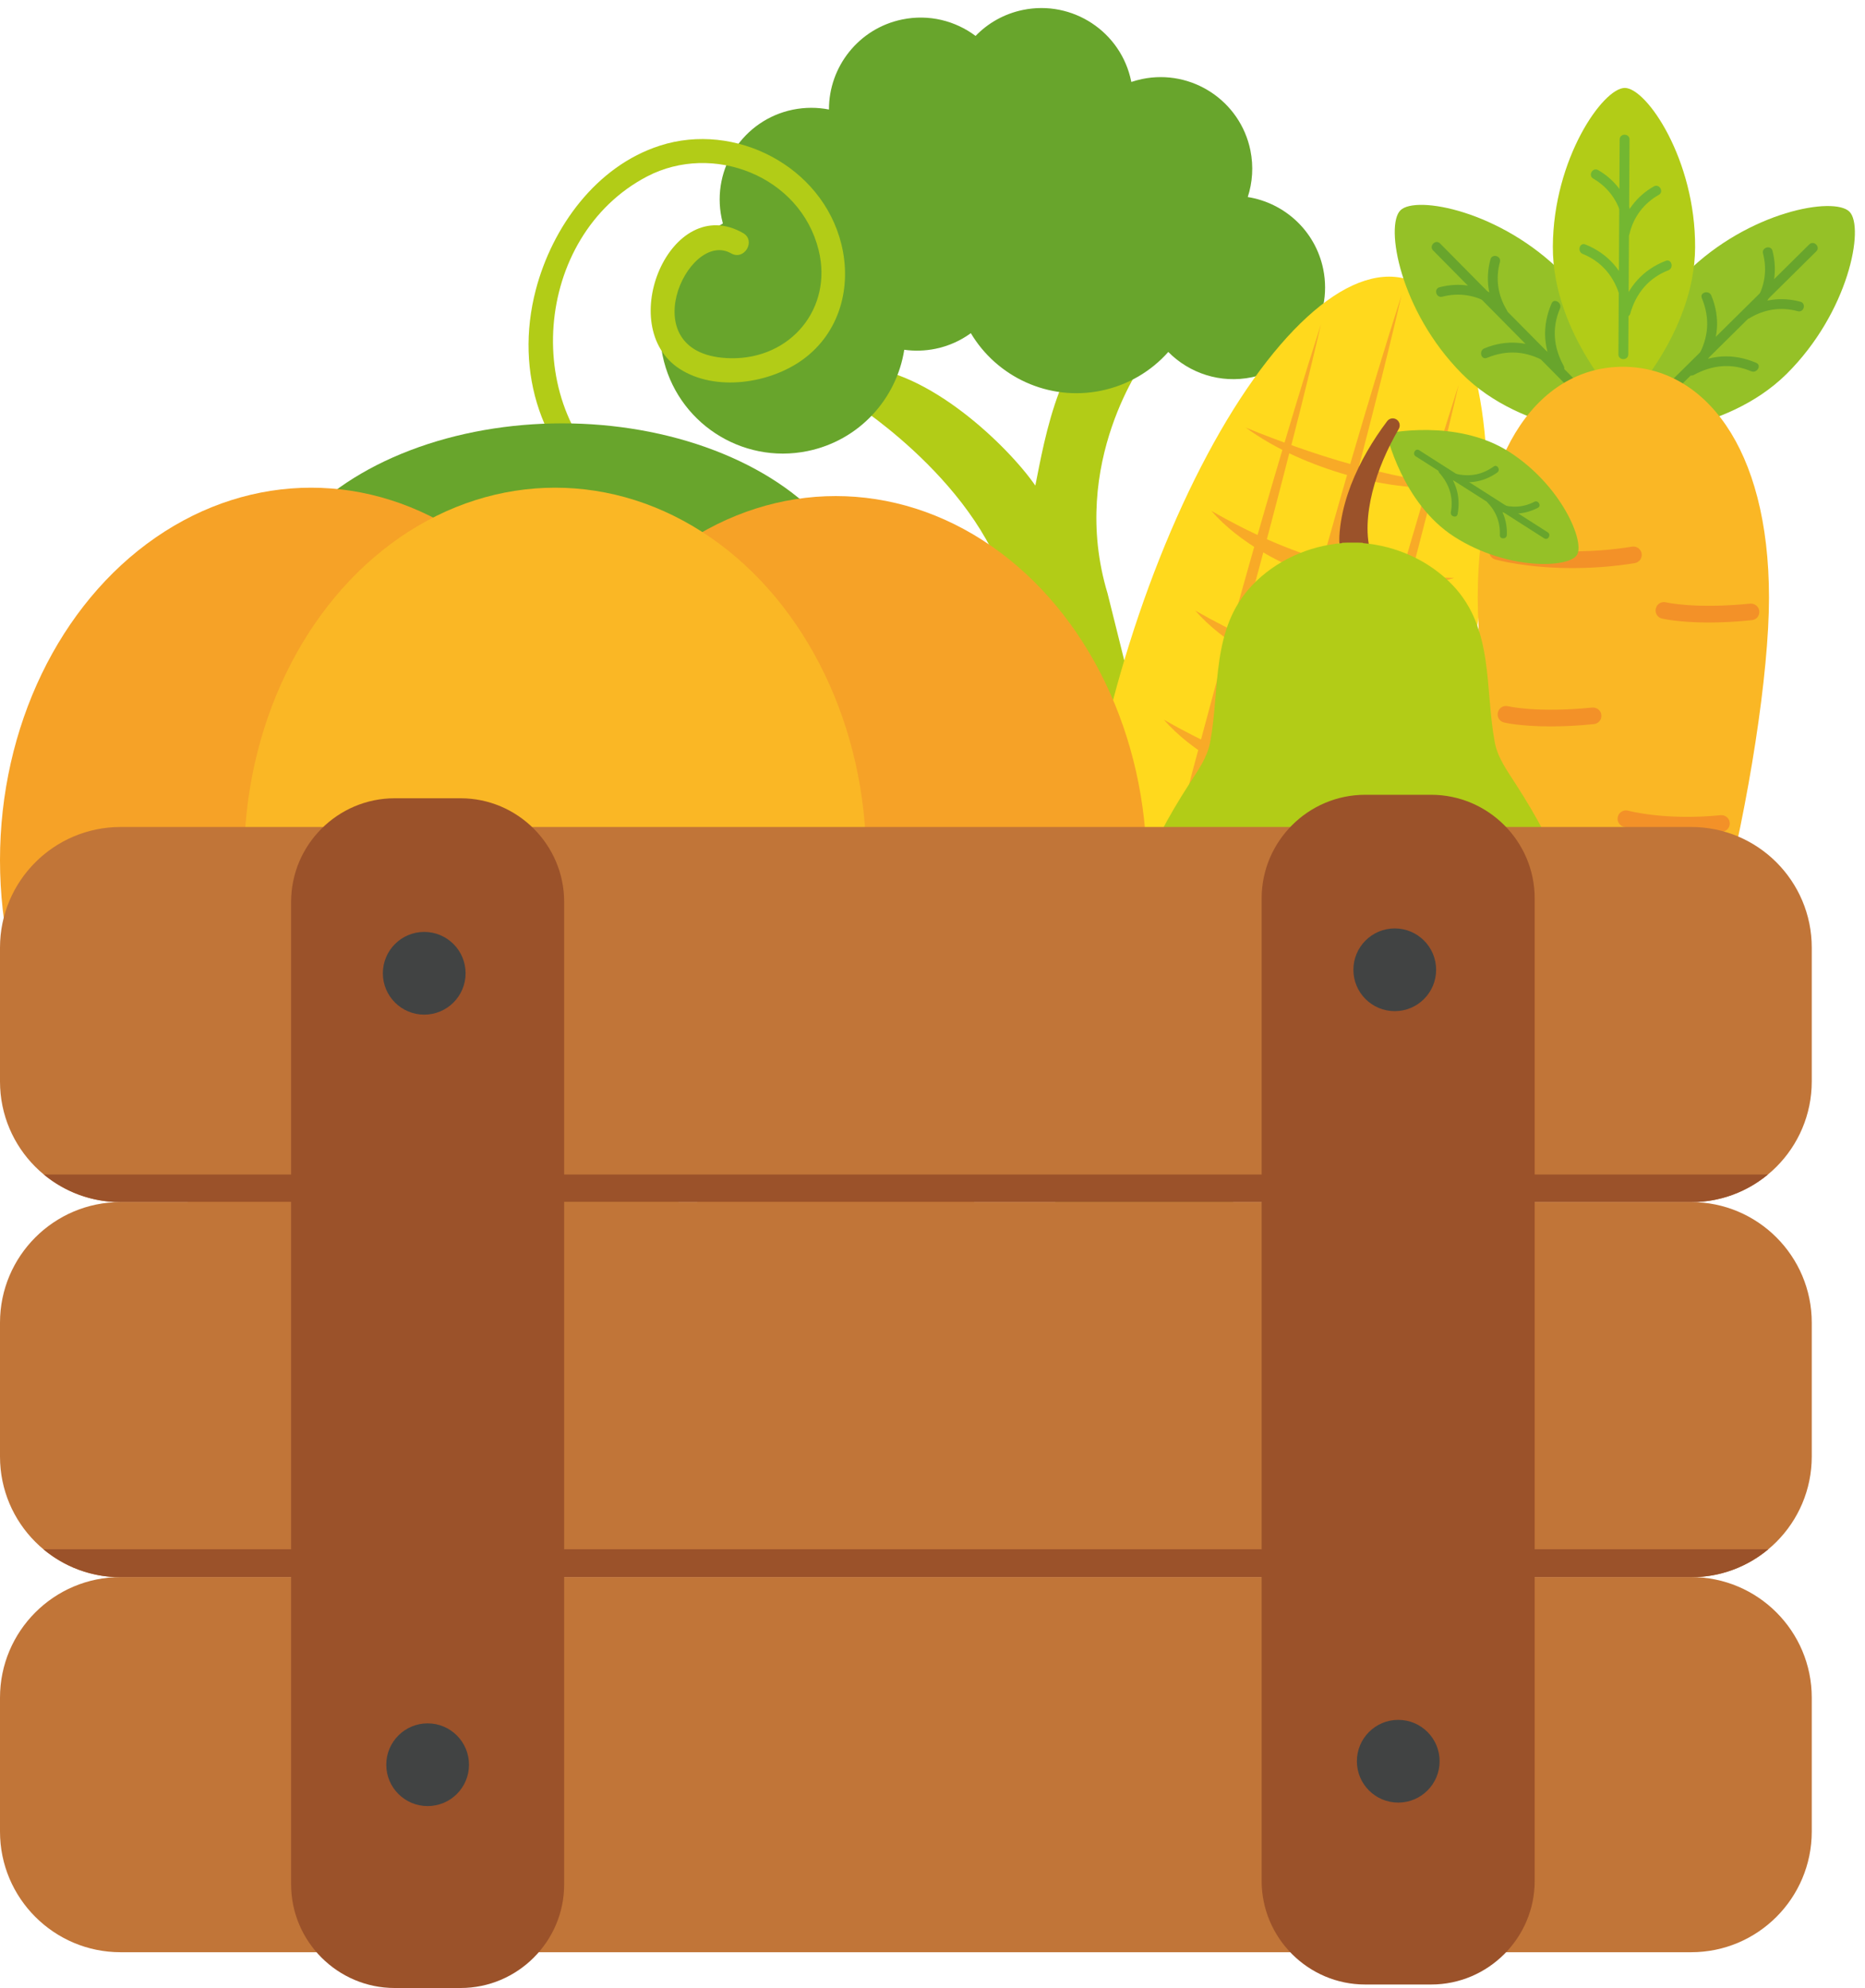 <?xml version="1.0" encoding="UTF-8" standalone="no"?><svg xmlns="http://www.w3.org/2000/svg" xmlns:xlink="http://www.w3.org/1999/xlink" contentScriptType="text/ecmascript" fill="#000000" width="240.3" zoomAndPan="magnify" contentStyleType="text/css" viewBox="93.1 84.0 240.3 256.2" height="256.2" preserveAspectRatio="xMidYMid meet" version="1"><g><g><path fill="#b2cc17" d="M237.88,124.02c-8.13,3.75-10.17,16.55-11.38,22.55c-3.48-5.04-13.82-15.05-22.78-15.28 c-11.93-0.31-0.41,4.82-0.41,4.82s17.98,11.49,20.26,26.88l3.02,19.45c0.09,0.42,0.49,0.69,0.91,0.6l3.65-0.75l5.17-1.06 l3.65-0.75c0.42-0.09,0.69-0.49,0.6-0.91l-4.76-19.09c-5.1-16.9,4.92-30.3,4.92-30.3S248.72,119.02,237.88,124.02z"/></g><g><path fill="#68a52c" d="M253.87,109.39c0.61-1.88,0.76-3.94,0.34-6.02c-1.31-6.39-7.56-10.5-13.94-9.19 c-0.48,0.1-0.95,0.23-1.4,0.38c-0.01-0.03-0.01-0.06-0.02-0.09c-1.31-6.39-7.56-10.5-13.95-9.19c-2.42,0.5-4.51,1.7-6.1,3.35 c-2.61-1.96-6.02-2.83-9.46-2.12c-5.6,1.15-9.45,6.1-9.43,11.6c-1.49-0.29-3.06-0.3-4.65,0.02c-6.39,1.31-10.5,7.56-9.19,13.95 c0.05,0.24,0.11,0.48,0.17,0.72c-5.86,3.28-9.2,10.08-7.77,17c1.76,8.56,10.13,14.08,18.69,12.32 c6.65-1.37,11.46-6.72,12.45-13.05c1.31,0.18,2.66,0.15,4.03-0.13c1.7-0.35,3.23-1.05,4.55-2.01c3.35,5.63,10.01,8.8,16.79,7.41 c3.48-0.72,6.46-2.52,8.65-4.99c2.71,2.74,6.71,4.1,10.77,3.26c6.39-1.31,10.5-7.56,9.19-13.95 C262.57,113.72,258.59,110.14,253.87,109.39z"/></g><g><ellipse rx="60.65" ry="21.97" fill="#ffd91d" cx="258.14" transform="rotate(-74.58 258.144 178.404)" cy="178.4"/></g><g><path fill="#f8aa27" d="M273.69,122.01c-1.62,7.04-3.4,14.03-5.21,21.01c-1.8,6.99-3.73,13.94-5.59,20.91 c-1.97,6.94-3.89,13.9-5.92,20.82c-2.03,6.92-4.09,13.84-6.3,20.71c1.62-7.04,3.4-14.03,5.21-21.02 c1.8-6.99,3.73-13.94,5.59-20.91c1.98-6.94,3.89-13.9,5.92-20.82C269.42,135.8,271.48,128.88,273.69,122.01z"/></g><g><path fill="#f8aa27" d="M263.3,125.78c-1.62,7.04-3.4,14.03-5.21,21.01c-1.8,6.99-3.73,13.94-5.59,20.91 c-1.97,6.94-3.89,13.9-5.92,20.82c-2.03,6.92-4.09,13.84-6.3,20.71c1.62-7.04,3.4-14.03,5.21-21.02 c1.8-6.99,3.73-13.94,5.59-20.91c1.98-6.94,3.88-13.9,5.92-20.82C259.03,139.57,261.09,132.65,263.3,125.78z"/></g><g><path fill="#f8aa27" d="M281.05,133.56c-1.62,7.04-3.4,14.03-5.21,21.01c-1.8,6.99-3.73,13.94-5.59,20.91 c-1.97,6.94-3.89,13.9-5.92,20.82c-2.03,6.92-4.09,13.84-6.3,20.71c1.62-7.04,3.4-14.03,5.21-21.02 c1.8-6.99,3.73-13.94,5.59-20.91c1.98-6.94,3.89-13.9,5.92-20.82C276.78,147.35,278.84,140.44,281.05,133.56z"/></g><g><path fill="#f8aa27" d="M253.6,139.09c2.25,0.94,4.51,1.77,6.77,2.58c2.27,0.79,4.55,1.53,6.85,2.16c2.3,0.67,4.63,1.22,6.97,1.69 c2.35,0.5,4.72,0.84,7.13,1.21c-2.42,0.2-4.89,0.24-7.31-0.07c-2.44-0.25-4.84-0.75-7.2-1.41 C262.13,143.91,257.56,141.96,253.6,139.09z"/></g><g><path fill="#f8aa27" d="M249.18,149.83c4.87,2.79,9.84,5.06,15.06,6.52c2.59,0.78,5.26,1.31,7.96,1.63 c2.71,0.4,5.44,0.38,8.27,0.49c-2.68,0.82-5.53,1.33-8.38,1.25c-1.43,0.07-2.85-0.18-4.27-0.3c-1.4-0.27-2.82-0.51-4.19-0.93 c-2.74-0.8-5.4-1.89-7.85-3.36C253.34,153.69,251.05,151.96,249.18,149.83z"/></g><g><path fill="#f8aa27" d="M247.1,162.67c4.87,2.79,9.84,5.06,15.06,6.52c2.6,0.78,5.26,1.31,7.96,1.63c2.71,0.4,5.44,0.38,8.27,0.49 c-2.68,0.82-5.53,1.33-8.38,1.25c-1.44,0.07-2.85-0.18-4.28-0.3c-1.4-0.27-2.82-0.51-4.19-0.93c-2.74-0.8-5.4-1.89-7.85-3.36 C251.26,166.53,248.96,164.8,247.1,162.67z"/></g><g><path fill="#f8aa27" d="M243.05,176.73c4.87,2.79,9.84,5.06,15.06,6.52c2.59,0.78,5.26,1.31,7.96,1.63 c2.71,0.4,5.44,0.38,8.27,0.49c-2.68,0.82-5.53,1.33-8.38,1.25c-1.44,0.07-2.85-0.18-4.28-0.3c-1.4-0.27-2.82-0.51-4.19-0.93 c-2.74-0.8-5.4-1.89-7.85-3.36C247.21,180.59,244.92,178.86,243.05,176.73z"/></g><g><path fill="#95c127" d="M247.91,246.32l-15.8-4.36c-2.31-0.64-3.68-3.05-3.04-5.36v0c0.64-2.31,3.05-3.68,5.36-3.04l15.8,4.36 c2.31,0.64,3.68,3.05,3.04,5.36v0C252.64,245.58,250.22,246.95,247.91,246.32z"/></g><g><g><path fill="#95c127" d="M294.46,119.22c7.95,8.05,7.88,21.01,7.88,21.01s-12.97-0.08-20.92-8.12c-7.95-8.05-9.88-19.04-7.88-21.01 C275.53,109.12,286.5,111.17,294.46,119.22z"/></g><g><path fill="#68a52c" d="M298.12,135.06c-6.49-6.56-12.98-13.13-19.47-19.69c-0.57-0.58-1.47,0.31-0.9,0.9 c6.49,6.56,12.98,13.13,19.47,19.69C297.8,136.53,298.69,135.64,298.12,135.06L298.12,135.06z"/></g><g><path fill="#68a52c" d="M294.57,131.14c-1.3-2.39-1.54-4.86-0.47-7.39c0.31-0.74-0.78-1.39-1.09-0.64 c-1.26,2.96-1.07,5.85,0.47,8.66C293.87,132.49,294.97,131.86,294.57,131.14L294.57,131.14z"/></g><g><path fill="#68a52c" d="M287.24,123.95c-1.15-1.91-1.46-4.04-0.88-6.19c0.21-0.79-1.01-1.12-1.22-0.34 c-0.67,2.47-0.32,4.98,1,7.17C286.57,125.28,287.66,124.65,287.24,123.95L287.24,123.95z"/></g><g><path fill="#68a52c" d="M292.86,129.51c-2.72-1.53-5.6-1.82-8.51-0.62c-0.74,0.31-0.42,1.53,0.34,1.22 c2.6-1.07,5.08-0.88,7.53,0.5C292.93,131,293.57,129.91,292.86,129.51L292.86,129.51z"/></g><g><path fill="#68a52c" d="M285.75,122.09c-2.17-1.35-4.68-1.72-7.16-1.08c-0.79,0.2-0.45,1.42,0.34,1.22 c2.16-0.56,4.29-0.22,6.18,0.95C285.8,123.62,286.44,122.52,285.75,122.09L285.75,122.09z"/></g><g><path fill="#95c127" d="M323.28,132.2c-8.05,7.95-21.01,7.88-21.01,7.88s0.08-12.97,8.12-20.92s19.04-9.88,21.01-7.88 C333.37,113.27,331.32,124.24,323.28,132.2z"/></g><g><path fill="#68a52c" d="M307.43,135.86c6.56-6.49,13.13-12.98,19.69-19.47c0.58-0.57-0.31-1.47-0.9-0.9 c-6.56,6.49-13.13,12.98-19.69,19.47C305.96,135.54,306.85,136.43,307.43,135.86L307.43,135.86z"/></g><g><path fill="#68a52c" d="M311.35,132.31c2.39-1.3,4.86-1.54,7.39-0.47c0.74,0.31,1.39-0.78,0.64-1.09 c-2.96-1.26-5.85-1.07-8.66,0.47C310,131.61,310.64,132.7,311.35,132.31L311.35,132.31z"/></g><g><path fill="#68a52c" d="M318.55,124.98c1.91-1.15,4.04-1.46,6.19-0.88c0.79,0.21,1.12-1.01,0.34-1.22 c-2.47-0.67-4.98-0.32-7.17,1C317.21,124.3,317.85,125.4,318.55,124.98L318.55,124.98z"/></g><g fill="#68a52c"><path fill="inherit" d="M312.98,130.59c1.53-2.72,1.82-5.6,0.62-8.51c-0.31-0.74-1.53-0.42-1.22,0.34 c1.07,2.6,0.88,5.08-0.5,7.53C311.49,130.67,312.58,131.3,312.98,130.59L312.98,130.59z"/><path fill="inherit" d="M320.4,123.48c1.35-2.17,1.72-4.68,1.08-7.16c-0.2-0.79-1.42-0.45-1.22,0.34 c0.56,2.16,0.22,4.29-0.95,6.18C318.88,123.54,319.97,124.18,320.4,123.48L320.4,123.48z"/></g><g><g><path fill="#b2cc17" d="M311.51,115.87c-0.06,11.31-9.28,20.43-9.28,20.43s-9.11-9.22-9.05-20.54 c0.06-11.31,6.48-20.45,9.28-20.43C305.27,95.35,311.57,104.56,311.51,115.87z"/></g><g><path fill="#73b731" d="M302.9,129.66c0.05-9.23,0.11-18.46,0.16-27.69c0-0.81-1.26-0.82-1.27,0 c-0.05,9.23-0.11,18.46-0.16,27.69C301.63,130.48,302.89,130.48,302.9,129.66L302.9,129.66z"/></g><g><path fill="#73b731" d="M303.16,124.39c0.73-2.59,2.37-4.58,4.9-5.56c0.75-0.29,0.42-1.52-0.34-1.22 c-2.96,1.15-4.93,3.4-5.79,6.45C301.72,124.84,302.94,125.17,303.16,124.39L303.16,124.39z"/></g><g><path fill="#73b731" d="M303.06,114.12c0.51-2.16,1.84-3.92,3.77-5.01c0.71-0.4,0.07-1.49-0.64-1.09 c-2.2,1.24-3.76,3.31-4.35,5.77C301.65,114.57,302.87,114.91,303.06,114.12L303.06,114.12z"/></g><g fill="#73b731"><path fill="inherit" d="M303.09,122.01c-0.82-3.06-2.77-5.32-5.72-6.51c-0.76-0.3-1.08,0.92-0.34,1.22 c2.52,1.02,4.13,3.03,4.83,5.63C302.08,123.13,303.31,122.8,303.09,122.01L303.09,122.01z"/><path fill="inherit" d="M303.31,111.73c-0.56-2.47-2.1-4.55-4.29-5.81c-0.71-0.41-1.34,0.68-0.64,1.09 c1.92,1.11,3.22,2.9,3.71,5.06C302.27,112.87,303.49,112.53,303.31,111.73L303.31,111.73z"/></g></g><g><path fill="#fab725" d="M321.03,161.01c0,19.52-10.28,66.27-18.82,66.27c-8.43,0-18.71-46.74-18.71-66.27s8.34-29.75,18.71-29.75 C312.57,131.27,321.03,141.49,321.03,161.01z"/></g><g><path fill="#f39128" d="M295.69,157.2c-5.9,0-9.71-1.05-9.93-1.11c-0.57-0.16-0.9-0.75-0.74-1.32c0.16-0.57,0.76-0.91,1.32-0.74 c0.07,0.02,7.26,1.98,17.05,0.41c0.59-0.1,1.14,0.31,1.23,0.89c0.09,0.59-0.31,1.14-0.89,1.23 C300.78,157.04,298.07,157.2,295.69,157.2z"/></g><g><path fill="#f39128" d="M310.44,191.41c-4.93,0-7.98-0.83-8.14-0.88c-0.57-0.16-0.9-0.75-0.74-1.32c0.16-0.57,0.75-0.9,1.32-0.75 c0.05,0.01,4.77,1.29,11.92,0.58c0.57-0.06,1.12,0.37,1.17,0.96c0.06,0.59-0.37,1.12-0.96,1.17 C313.35,191.34,311.82,191.41,310.44,191.41z"/></g><g><path fill="#f39128" d="M298.93,204.81c-3.89,0-5.9-0.49-6.02-0.51c-0.58-0.14-0.92-0.72-0.78-1.3c0.14-0.58,0.71-0.93,1.3-0.79 c0.04,0.01,3.73,0.88,10.86,0.17c0.58-0.06,1.12,0.37,1.17,0.96c0.06,0.59-0.37,1.12-0.96,1.17 C302.35,204.73,300.49,204.81,298.93,204.81z"/></g><g><path fill="#f39128" d="M313.24,164.21c-3.89,0-5.89-0.49-6.01-0.51c-0.58-0.14-0.92-0.72-0.78-1.3c0.14-0.58,0.71-0.93,1.3-0.79 c0.04,0.01,3.72,0.88,10.86,0.17c0.56-0.05,1.12,0.37,1.17,0.96c0.06,0.59-0.37,1.12-0.96,1.17 C316.66,164.14,314.8,164.21,313.24,164.21z"/></g><g><path fill="#f39128" d="M292.89,177.6c-3.89,0-5.9-0.48-6.01-0.51c-0.58-0.14-0.92-0.72-0.78-1.3c0.14-0.58,0.72-0.93,1.3-0.79 c0.04,0.01,3.73,0.88,10.86,0.17c0.57-0.05,1.12,0.37,1.17,0.96c0.06,0.59-0.37,1.12-0.96,1.17 C296.31,177.53,294.45,177.6,292.89,177.6z"/></g></g><g><g><path fill="#b2cc17" d="M173.42,146.6c-13.35-9.59-11.65-32.17,3.05-39.86c8.46-4.42,19.75-0.07,22.11,9.49 c1.85,7.5-3.6,14.06-11.31,13.93c-13.05-0.22-5.61-16.74,0.04-13.51c1.7,0.97,3.23-1.65,1.53-2.62 c-9.32-5.33-16.63,12.03-8.17,17.5c4.62,2.98,11.65,1.89,15.9-1.22c4.73-3.46,6.31-9.33,4.93-14.88 c-2.49-10.02-13.69-15.79-23.38-12.66c-8.2,2.64-13.86,10.48-15.98,18.56c-2.8,10.69,0.72,21.42,9.74,27.9 C173.48,150.37,175,147.73,173.42,146.6L173.42,146.6z"/></g><g><ellipse rx="39.18" ry="25.92" fill="#68a52c" cx="165.54" cy="164.47"/></g><g><ellipse rx="40.08" ry="48" fill="#f6a227" cx="133.18" cy="194.84"/></g><g><ellipse rx="40.08" ry="48" fill="#f6a227" cx="200.78" cy="195.92"/></g><g><ellipse rx="40.08" ry="48" fill="#fab725" cx="164.63" cy="194.84"/></g></g><g><g><path fill="#95c127" d="M280.51,153.18c-6.77-4.32-8.76-13.32-8.76-13.32s8.99-1.98,15.77,2.34s9.83,11.64,8.76,13.32 C295.21,157.2,287.29,157.51,280.51,153.18z"/></g><g><path fill="#68a52c" d="M275.5,142.79c5.52,3.53,11.05,7.05,16.57,10.58c0.49,0.31,0.94-0.47,0.45-0.78 c-5.52-3.53-11.05-7.05-16.57-10.58C275.47,141.71,275.02,142.48,275.5,142.79L275.5,142.79z"/></g><g><path fill="#68a52c" d="M278.57,144.95c1.28,1.44,1.82,3.14,1.47,5.05c-0.1,0.57,0.76,0.81,0.87,0.24 c0.41-2.24-0.19-4.23-1.7-5.92C278.82,143.89,278.19,144.52,278.57,144.95L278.57,144.95z"/></g><g><path fill="#68a52c" d="M284.78,148.78c1.1,1.14,1.64,2.58,1.57,4.16c-0.03,0.58,0.87,0.58,0.9,0c0.08-1.81-0.57-3.5-1.83-4.8 C285.02,147.73,284.38,148.37,284.78,148.78L284.78,148.78z"/></g><g fill="#68a52c"><path fill="inherit" d="M280.02,145.81c2.11,0.63,4.18,0.37,5.99-0.92c0.47-0.33,0.02-1.11-0.45-0.78 c-1.63,1.16-3.38,1.4-5.3,0.83C279.71,144.77,279.47,145.64,280.02,145.81L280.02,145.81z"/><path fill="inherit" d="M286.11,149.83c1.72,0.59,3.51,0.44,5.13-0.39c0.51-0.27,0.06-1.04-0.45-0.78 c-1.41,0.73-2.94,0.81-4.43,0.3C285.8,148.77,285.57,149.64,286.11,149.83L286.11,149.83z"/></g><g><path fill="#9b522a" d="M269.88,156.51c-0.1,0.39-0.59,1.06-1.25,1.27c-0.31,0.11-0.6,0.13-0.82,0.11 c-0.14-0.01-0.25-0.03-0.38-0.07c-0.25-0.07-0.52-0.2-0.73-0.37c-0.21-0.16-0.41-0.42-0.37-0.38c-0.09-0.12-0.17-0.27-0.23-0.39 c-0.05-0.11-0.11-0.26-0.13-0.34c-0.06-0.18-0.09-0.32-0.12-0.45c-0.06-0.27-0.09-0.51-0.12-0.74 c-0.05-0.47-0.07-0.91-0.07-1.35c0-0.88,0.08-1.72,0.21-2.55c0.26-1.66,0.72-3.23,1.29-4.74c1.17-3.01,2.8-5.75,4.67-8.24 c0.3-0.4,0.86-0.48,1.26-0.18c0.37,0.28,0.46,0.78,0.24,1.17c-1.5,2.59-2.7,5.33-3.4,8.13c-0.35,1.4-0.57,2.81-0.62,4.2 c-0.02,0.69,0,1.37,0.08,2.02c0.04,0.32,0.09,0.64,0.16,0.92c0.03,0.14,0.07,0.27,0.11,0.38c0.02,0.05,0.04,0.09,0.04,0.09 c0.01,0.02-0.01-0.05-0.02-0.07c-0.04-0.08-0.1-0.19-0.16-0.27c0.04,0.05-0.14-0.2-0.35-0.36c-0.2-0.16-0.46-0.29-0.7-0.35 c-0.13-0.03-0.23-0.05-0.37-0.06c-0.21-0.02-0.5,0-0.81,0.1c-0.66,0.2-1.13,0.86-1.23,1.25c0.35-1.05,1.49-1.62,2.54-1.27 C269.66,154.32,270.23,155.46,269.88,156.51z"/></g><g><path fill="#b2cc17" d="M288.4,185.03c-1.09-1.7-2.33-3.39-2.7-5.37c-1.31-6.99-0.08-14.64-5.43-20.26 c-3.02-3.17-7.23-5.05-11.57-5.42v-0.04c-0.44-0.03-0.89-0.03-1.34-0.02c-0.45-0.01-0.89,0-1.34,0.02v0.04 c-4.34,0.37-8.55,2.25-11.57,5.42c-5.35,5.62-4.12,13.27-5.43,20.26c-0.37,1.98-1.61,3.67-2.7,5.37 c-5.35,8.32-9.13,16.53-7.51,26.51c1,6.18,4.11,9.91,7.28,12.49c2.93,2.38,6.81,3.37,10.53,3.33c1.84-0.02,3.77-0.24,5.52-0.82 c1.52-0.5,3.31-1.46,5.2-1.75c1.9,0.28,3.68,1.24,5.2,1.75c1.76,0.58,3.68,0.81,5.52,0.82c3.73,0.03,7.6-0.95,10.53-3.33 c3.17-2.58,6.28-6.32,7.28-12.49C297.53,201.55,293.75,193.34,288.4,185.03z"/></g></g><g><g><path fill="#c17538" d="M311,238.9H108.64c-8.58,0-15.54-6.96-15.54-15.54v-17.26c0-8.58,6.96-15.54,15.54-15.54H311 c8.58,0,15.54,6.96,15.54,15.54v17.26C326.53,231.94,319.58,238.9,311,238.9z"/></g><g><path fill="#9b522a" d="M98.75,235.34c2.69,2.22,6.13,3.56,9.89,3.56H311c3.76,0,7.2-1.34,9.89-3.56H98.75z"/></g><g><path fill="#c17538" d="M311,287.23H108.64c-8.58,0-15.54-6.96-15.54-15.54v-17.26c0-8.58,6.96-15.54,15.54-15.54H311 c8.58,0,15.54,6.96,15.54,15.54v17.26C326.53,280.27,319.58,287.23,311,287.23z"/></g><g><path fill="#9b522a" d="M98.7,283.63c2.69,2.25,6.16,3.6,9.94,3.6H311c3.78,0,7.25-1.35,9.94-3.6H98.7z"/></g><g><path fill="#c17538" d="M311,335.55H108.64c-8.58,0-15.54-6.96-15.54-15.54v-17.26c0-8.58,6.96-15.54,15.54-15.54H311 c8.58,0,15.54,6.96,15.54,15.54v17.26C326.53,328.6,319.58,335.55,311,335.55z"/></g><g><path fill="#9b522a" d="M152.45,340.16h-8.5c-7.34,0-13.34-6-13.34-13.34V200.2c0-7.34,6-13.34,13.34-13.34h8.5 c7.34,0,13.34,6,13.34,13.34v126.62C165.79,334.16,159.79,340.16,152.45,340.16z"/></g><g><circle fill="#414343" r="5.33" cx="147.76" cy="209.41"/></g><g><circle fill="#414343" r="5.33" cx="148.2" cy="311.39"/></g><g><g><path fill="#9b522a" d="M277.5,339.71h-8.5c-7.34,0-13.34-6-13.34-13.34V199.75c0-7.34,6-13.34,13.34-13.34h8.5 c7.34,0,13.34,6,13.34,13.34v126.62C290.84,333.71,284.84,339.71,277.5,339.71z"/></g><g><circle fill="#414343" r="5.33" cx="272.81" cy="208.96"/></g><g><circle fill="#414343" r="5.33" cx="273.26" cy="310.94"/></g></g></g></g></svg>